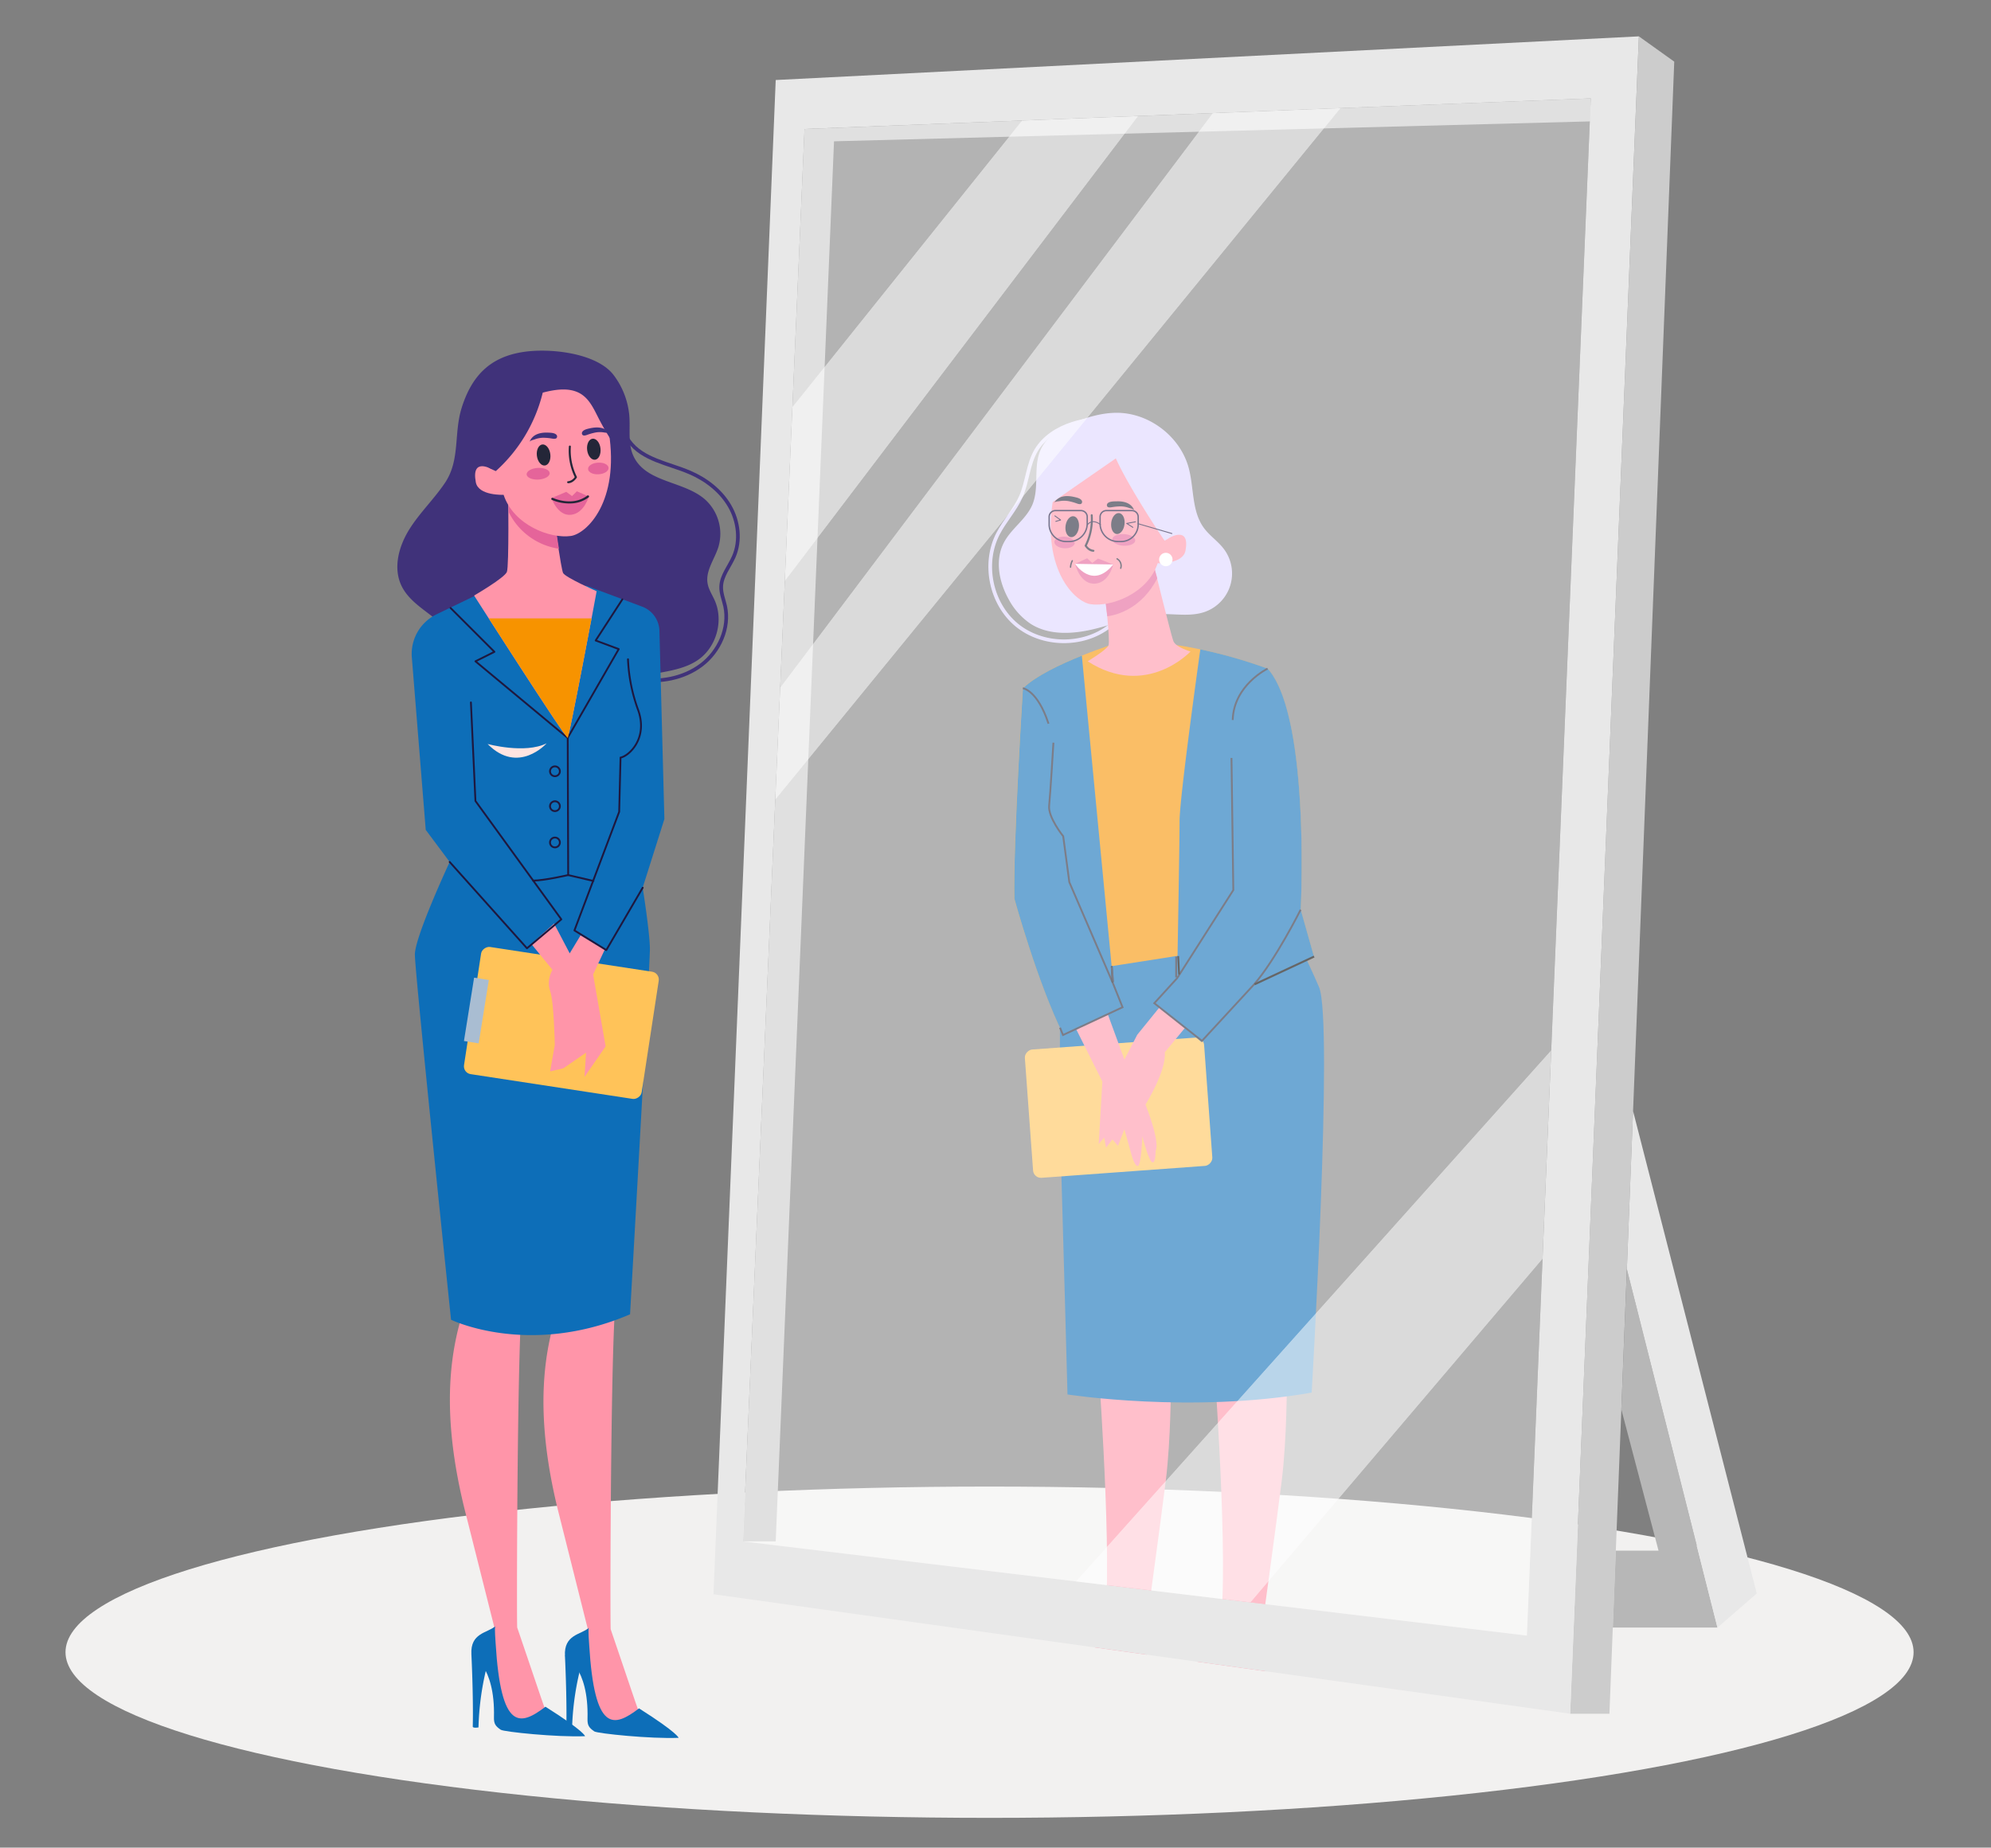 <?xml version="1.0" encoding="UTF-8"?> <svg xmlns="http://www.w3.org/2000/svg" viewBox="0 0 1003 931"><rect x="0" y="0" width="1003" height="931" fill="#808080" stroke="none"/><defs><style>.cls-1{isolation:isolate;}.cls-2{fill:#f2f1f0;}.cls-13,.cls-14,.cls-15,.cls-16,.cls-20,.cls-22,.cls-3{fill:none;}.cls-3{stroke:#ddd6ff;}.cls-14,.cls-17,.cls-18,.cls-19,.cls-20,.cls-3{stroke-miterlimit:10;}.cls-20,.cls-3{stroke-width:1.85px;}.cls-4{fill:#ddd6ff;}.cls-5{fill:#ff95a9;}.cls-6{fill:#40327a;}.cls-7{fill:#f79300;}.cls-8{fill:#0d6eb8;}.cls-9{fill:#ffc359;}.cls-10{fill:#e5649a;}.cls-11{fill:#242638;}.cls-12,.cls-17,.cls-18,.cls-19,.cls-26,.cls-27{fill:#fff;}.cls-13,.cls-14{stroke:#242638;}.cls-13,.cls-15,.cls-16,.cls-22{stroke-linecap:round;stroke-linejoin:round;}.cls-13{stroke-width:0.67px;}.cls-14,.cls-22{stroke-width:0.92px;}.cls-15,.cls-16,.cls-22{stroke:#1e183f;}.cls-15{stroke-width:0.46px;}.cls-16{stroke-width:0.69px;}.cls-17,.cls-18,.cls-19{stroke:#000;}.cls-18{stroke-width:0.91px;}.cls-19{stroke-width:0.92px;}.cls-20{stroke:#40327a;}.cls-21{fill:#a9bdd2;}.cls-23{fill:#ffe4e1;mix-blend-mode:multiply;}.cls-24{fill:#ccc;}.cls-25{fill:#e8e8e8;}.cls-26{opacity:0.71;}.cls-27{opacity:0.4;}.cls-28{fill:#b7b7b7;}</style></defs><title>biological-age</title><g class="cls-1"><g id="Layer_1" data-name="Layer 1"><ellipse class="cls-2" cx="498.5" cy="832.53" rx="465.5" ry="83.47"></ellipse><path class="cls-3" d="M562.48,210.11c-7.59.56-15.27,1.15-22.5,3.51s-14.1,6.73-18,13.3c-4.14,7.05-4.38,15.74-7.64,23.24-3,6.79-8.26,12.31-11.64,18.9-7.68,15-3.56,35.05,9.4,45.8s33.44,11.08,46.74.76"></path><path class="cls-4" d="M584.41,309.45c7.55-.23,15.38,1.37,22.52-1.12a20.52,20.52,0,0,0,9.64-31.67c-2.93-3.91-7.18-6.68-10.07-10.62-6.26-8.5-4.93-20.21-7.71-30.4-4.3-15.73-19.89-27.64-36.2-27.64-6.31,0-12.52,1.58-18.48,3.68-8.13,2.86-16.57,7.31-20,15.24-3.64,8.52-.47,18.77-4,27.31-3.09,7.36-10.59,12-14.32,19.06-4.71,8.88-2.55,20,2.4,28.79a34.23,34.23,0,0,0,11.26,12.42c9.46,5.89,21.63,5,32.44,2.29S573.27,309.77,584.41,309.45Z"></path><path class="cls-5" d="M648.27,696c0,2,0,29-2.54,49.79S635,825.88,635,825.88s7.06,44.18,2.26,44.18-63.78,4.62-70.27-1,40.07-26.71,46.56-45.17-1.41-129.57-1.41-129.57Z"></path><path class="cls-6" d="M567,869.07c-3.29-2.84,7-9.65,18.87-18.09,3.19,6,14.73,17.76,51.38-9.05,1.54,12.64,2.86,28.13,0,28.13C632.47,870.06,573.49,874.68,567,869.07Z"></path><path class="cls-5" d="M589.86,696c0,2,0,29-2.54,49.79s-10.72,80.12-10.72,80.12,7,44.18,2.25,44.18-63.78,4.62-70.27-1,40.08-26.71,46.57-45.17-1.41-129.57-1.41-129.57Z"></path><path class="cls-6" d="M508.58,869.07c-3.28-2.84,7-9.65,18.87-18.09,3.19,6,14.74,17.76,51.38-9.05,1.55,12.64,2.86,28.13,0,28.13C574.06,870.06,515.08,874.68,508.58,869.07Z"></path><path class="cls-7" d="M564.59,323.36s-36.38,11.09-49.32,23.42c0,0-4.93,78.3-4.32,106,0,0,11.72,42.54,24.66,68.43l29.59-13.56L560.89,496,593,492.89l-11.1,12.33L605.27,525l26.51-29L662,482.41l-6.78-24s4.93-97.41-16.65-121.45C638.56,336.92,598.49,321.51,564.59,323.36Z"></path><path class="cls-8" d="M534.07,490.89s-.46,64.73.46,95.24,3.24,116.52,3.24,116.52,62.42,9.71,123-.93c0,0,11.09-187.25,3.7-204.36s-12-25-12-25Z"></path><rect class="cls-9" x="531.1" y="512.88" width="64.82" height="90.53" rx="3.98" transform="translate(1079.2 -44.45) rotate(85.83)"></rect><path class="cls-5" d="M586.78,504.3l-13.87,17.1-6.47,12.49-10.18-27.75-16.18,8.33L555.34,545l-1.85,31.44,2.77-3.23.93,5.08,3.24-4.16,2.77,3.24,3.24-8.32,3.23,11.55s1.62,6.94,3.47,6.94,2.31-15,2.31-15,3.3,13,5.2,13.18c1.62.12,1.51-5.89,1.51-5.89s2.77-2.89-5.09-23.24c0,0,10.64-17.11,9.71-26.35l15.72-19Z"></path><path class="cls-5" d="M580.26,280.73s9.63,39.22,10.84,42.32,8.63,5.24,8.63,5.24-22.25,23.93-51.79,4.93c0,0,9.43-5.68,10.48-8s-2.2-29.12-2.2-29.12Z"></path><path class="cls-10" d="M574.47,284.25l-6.38,4.07-12.21,9.38c.77,2.46,1.31,7.93,1.93,12.87,5.52-.78,17.46-4.28,25.19-19.11-.53-1.93-1.86-6-1.85-7.79Z"></path><path class="cls-5" d="M530.38,252.4c-5.44,34.92,11.13,50.91,19.06,52.06,10.24,1.48,28.69-5.34,33.77-20.66,0,0,12.69.58,14-6.32,2.4-12.7-8-6.55-8-6.55s19.84-43.21-14.51-54.65C552.25,208.8,535.6,218.92,530.38,252.4Z"></path><path class="cls-11" d="M571.45,257.3c-.29-.81-1.89-1.06-2.59-1.33a12.83,12.83,0,0,0-4.5-.81,25.88,25.88,0,0,0-3.62.31c-.81.11-2.24.5-2.9-.2a1.27,1.27,0,0,1,.14-1.64c.95-1,3-1,4.29-1C566,252.43,570.05,253.37,571.45,257.3Z"></path><path class="cls-11" d="M531,253.38c.43-.74,2-.71,2.78-.85a12.82,12.82,0,0,1,4.58,0,28.23,28.23,0,0,1,3.5.94c.78.26,2.12.9,2.89.33a1.27,1.27,0,0,0,.15-1.64c-.75-1.17-2.79-1.52-4-1.8C537.27,249.56,533.11,249.76,531,253.38Z"></path><ellipse class="cls-10" cx="565.88" cy="273.22" rx="2.93" ry="5.78" transform="matrix(0.06, -1, 1, 0.06, 258.95, 821.54)"></ellipse><path class="cls-10" d="M541.4,273.66c.09-1.62-2.12-3.07-4.95-3.24s-5.2,1-5.29,2.62,2.11,3.06,4.94,3.23S541.3,275.27,541.4,273.66Z"></path><path class="cls-11" d="M550.58,278c-2.46-.15-4-2.67-4.1-2.79a.48.48,0,0,1,0-.48,29.48,29.48,0,0,0,3-15.07.49.49,0,0,1,.43-.54.51.51,0,0,1,.54.43,30.07,30.07,0,0,1-2.93,15.38,4.84,4.84,0,0,0,3.18,2.1h.17a.5.5,0,0,1,.46.49.51.51,0,0,1-.5.49Z"></path><path class="cls-4" d="M589.19,270.93a16.44,16.44,0,0,1-2.47,1.47c-.26,0-18.46-27.5-24.59-41.44l-33.75,23.38s1.84-25.65,11.4-31.9,14.91-14.61,33.2-8,25.75,22.63,22.6,37.85S589.19,270.93,589.19,270.93Z"></path><path class="cls-11" d="M566.49,264.23c.37-2.91-.84-5.46-2.69-5.69s-3.66,1.93-4,4.85.84,5.46,2.69,5.69S566.13,267.15,566.49,264.23Z"></path><ellipse class="cls-11" cx="538.14" cy="263" rx="5.32" ry="3.39" transform="matrix(0.13, -0.99, 0.99, 0.13, 209.82, 763.96)"></ellipse><path class="cls-10" d="M560.79,284.44l-7.65-3-2.91,2.23-2.56-2.37-6.08,2.84s2.18,9.5,9,9.95C558.59,294.59,560.79,284.44,560.79,284.44Z"></path><path class="cls-12" d="M560.79,284.44l-19.2-.32S550.33,297.41,560.79,284.44Z"></path><path class="cls-13" d="M562.75,281.59a4,4,0,0,1,1.83,4.74"></path><path class="cls-13" d="M540.19,282.55a8.1,8.1,0,0,0-.89,3.23"></path><path class="cls-12" d="M583.94,281.93a3.37,3.37,0,1,1,3.37,3.37A3.37,3.37,0,0,1,583.94,281.93Z"></path><path class="cls-8" d="M593,492.89s1.23-66.73,1.23-79.22c0-10.65,8.08-69.48,10.45-86.47a247.76,247.76,0,0,1,33.93,9.72c21.58,24,16.65,121.45,16.65,121.45l6.78,24L631.78,496l-26.51,29-23.42-19.73Z"></path><path class="cls-8" d="M545,330.38,560.89,496l4.31,11.72-29.59,13.56C522.67,495.36,511,452.82,511,452.82c-.61-27.74,4.32-106,4.32-106C521.78,340.59,534.2,334.7,545,330.38Z"></path><path class="cls-14" d="M620.38,381.92l.92,66.58L593,492.89,581.5,505.5l24,19L631.78,496c10.79-12.33,23.43-37.6,23.43-37.6"></path><path class="cls-14" d="M638.56,336.92s-17.1,8.32-17.56,25.89"></path><path class="cls-14" d="M530.68,374.22s-1.54,25.89-2.16,31.75,7.09,15.41,7.09,15.41l3.08,23.12L560.89,496l4.61,11.53-30,14L534,517.83"></path><path class="cls-14" d="M515.27,346.78s7.4.93,12.94,17.88"></path><polyline class="cls-15" points="571.99 262.94 567.59 263.75 570.71 265.72"></polyline><polyline class="cls-15" points="531.41 259.94 534.3 262.02 531.88 262.71"></polyline><path class="cls-16" d="M562.8,257.28h1.5a9.07,9.07,0,0,1,9.07,9.07v3.35a3.18,3.18,0,0,1-3.18,3.18H557.36a3.18,3.18,0,0,1-3.18-3.18v-3.81A8.61,8.61,0,0,1,562.8,257.28Z" transform="translate(1127.56 530.16) rotate(-180)"></path><path class="cls-16" d="M531.7,257.28h12.83a3.18,3.18,0,0,1,3.18,3.18v3.35a9.07,9.07,0,0,1-9.07,9.07h-1.5a8.61,8.61,0,0,1-8.61-8.61v-3.81a3.18,3.18,0,0,1,3.18-3.18Z"></path><path class="cls-15" d="M547.83,264.45s2-3.47,6.59-.12"></path><line class="cls-15" x1="573.26" y1="263.87" x2="590.36" y2="268.84"></line><line class="cls-17" x1="662" y1="482" x2="632" y2="496"></line><line class="cls-18" x1="593.53" y1="481.75" x2="594" y2="490.98"></line><line class="cls-19" x1="560.05" y1="486.82" x2="560.5" y2="494.98"></line><path class="cls-20" d="M286.85,183.56c8,3.13,18.4,9.13,21.83,17,3.09,7.13,3.68,15.41,8.23,21.7,6.83,9.43,19.83,11.2,30.53,15.78,8.18,3.5,15.61,9.19,20.09,16.88s5.69,17.48,2.11,25.63c-2.2,5-6.14,9.52-6.33,15-.12,3.38,1.25,6.61,2,9.92,2.35,11-3,22.84-12,29.64s-20.92,8.91-32.05,7.25-21.49-6.78-30.72-13.2l6.8,2.34"></path><path class="cls-6" d="M351.78,332.43c-12.5,8.75-31.46,4.85-42.54,15.34-2.65,2.49-4.61,5.65-7.33,8.06-7.86,7-19.84,6.19-30.05,3.71a127.34,127.34,0,0,1-21.32-7.2c-5.75-2.53-11.57-5.7-15-11-3.83-5.93-4-13.56-7.4-19.75-6-10.93-20.51-15.21-25.89-26.43-4.3-9-1.37-19.85,3.87-28.29s12.57-15.4,18.1-23.65c7.68-11.48,4.3-24.75,8.36-37.74,5-15.85,14-25.47,30.83-28.1,13.58-2.12,36.75.42,45.45,11.26a39.58,39.58,0,0,1,8.05,19.69c.92,7.76-1.17,15.89,3,23,7,11.93,24.91,11.25,35.29,20.36a23.32,23.32,0,0,1,6.71,23.93c-1.94,6.18-6.56,12-5.45,18.36.53,3.09,2.36,5.76,3.62,8.62C364.6,312.87,360.93,326,351.78,332.43Z"></path><path class="cls-8" d="M237.47,833.43s1.06,21.46.69,36.66c0,0,.07.78,2.89.33a139.64,139.64,0,0,1,3.8-29L241.3,834Z"></path><path class="cls-5" d="M234.72,763.14,249,819.84l-6.78,4.51,7.91,16.92,1.54,24.26,23.54,5.71,2.07-6.75a26.29,26.29,0,0,1-2.58-3.09c-.51-.92-5-14.48-14.14-41.28-.34-1-.06-158.52,3-168.5L235.33,655C226.75,678.26,221.35,711,234.72,763.14Z"></path><path class="cls-8" d="M274.79,860c-12.85,9.79-22.44,12.24-25.11-32-.06-.91-.58-7.46-.2-8.5-4,3.39-12.62,3.27-12,14.1,0,0,12,5.52,11.36,31.61-.09,3.31.68,4.52,3.41,6.39,1.56,1.07,28.45,3.85,42.48,3.24C294.71,874.83,294.62,872.51,274.79,860Z"></path><path class="cls-8" d="M284.6,834.32s1.06,21.46.7,36.65c0,0,.06.78,2.88.34a139.77,139.77,0,0,1,3.8-29l-3.55-7.5Z"></path><path class="cls-5" d="M281.85,764l14.23,56.69-6.77,4.52,7.9,16.92,1.54,24.26,23.55,5.7,2.06-6.74a26.29,26.29,0,0,1-2.58-3.09c-.51-.92-5-14.49-14.13-41.28-.35-1-.07-158.52,3-168.51l-28.14,3.37C273.88,679.15,268.48,711.84,281.85,764Z"></path><path class="cls-8" d="M321.92,860.83c-12.85,9.8-22.44,12.25-25.11-32-.06-.92-.58-7.46-.2-8.5-4,3.39-12.62,3.26-12,14.1,0,0,12.05,5.52,11.36,31.61-.09,3.3.69,4.52,3.41,6.39,1.56,1.07,28.45,3.84,42.48,3.24C341.84,875.72,341.76,873.4,321.92,860.83Z"></path><path class="cls-8" d="M249.41,295.3l-29.5,14.25a22.14,22.14,0,0,0-12.44,21.71l7,86.9,12.07,16.17S209,471.91,209,481s18.22,184,18.22,184,39.17,19.13,90.18-2.73c0,0,10-175.81,10-184s-3.64-31-3.64-31L334.7,412.7l-2.5-94.83a13.38,13.38,0,0,0-8.68-12.18l-28-10.5Z"></path><rect class="cls-9" x="250.41" y="470.2" width="64.82" height="90.53" rx="3.98" transform="translate(835.08 313.75) rotate(98.69)"></rect><rect class="cls-21" x="223.81" y="505.41" width="32.33" height="7.51" transform="translate(780.7 352.76) rotate(99.1)"></rect><path class="cls-5" d="M256,247.18s.51,38-.65,41-16.51,11.91-16.51,11.91,46,71.92,47.14,71.73c.69-.11,14-70.37,14.59-73.91,0,0-15.91-7-16.92-9.22S279.19,262,279.19,262Z"></path><path class="cls-10" d="M261.57,250.57l6.16,3.93,12,9.64c.39,2.71,1.1,7.62,1.85,12.36a33.68,33.68,0,0,1-25.26-18.38c0-2.33,0-4.46-.05-6.19Z"></path><path class="cls-5" d="M306.72,217.81c5.47,35.05-11.17,51.1-19.13,52.26-10.28,1.49-28.8-5.36-33.89-20.74,0,0-12.74.59-14-6.34-2.41-12.76,8-6.57,8-6.57s-17.23-38.83,17.09-50.77C280.5,180.19,301.49,184.2,306.72,217.81Z"></path><path class="cls-6" d="M266.75,222.73c.3-.81,1.9-1.07,2.6-1.33a12.69,12.69,0,0,1,4.52-.82,25.89,25.89,0,0,1,3.63.31c.82.11,2.25.51,2.91-.2a1.25,1.25,0,0,0-.14-1.64c-.95-1-3-1-4.3-1.06C272.24,217.84,268.16,218.78,266.75,222.73Z"></path><path class="cls-6" d="M307.33,218.8c-.43-.75-2.06-.72-2.8-.85a12.65,12.65,0,0,0-4.59,0,27.33,27.33,0,0,0-3.52.95c-.78.26-2.12.9-2.89.32a1.26,1.26,0,0,1-.16-1.64c.76-1.18,2.8-1.53,4.05-1.81C301.06,215,305.24,215.16,307.33,218.8Z"></path><path class="cls-10" d="M265.3,239.06c-.1-1.62,2.41-3.1,5.61-3.29s5.87,1,6,2.59-2.41,3.09-5.61,3.28S265.4,240.68,265.3,239.06Z"></path><path class="cls-10" d="M296.25,236.36c-.1-1.62,2.12-3.07,5-3.24s5.22,1,5.32,2.62-2.13,3.08-5,3.25S296.35,238,296.25,236.36Z"></path><path class="cls-11" d="M286.45,243.47c2.46-.15,4.05-2.69,4.12-2.8a.48.48,0,0,0,0-.48,29.6,29.6,0,0,1-3-15.14.48.48,0,0,0-.44-.53.5.5,0,0,0-.54.43,30.2,30.2,0,0,0,2.94,15.43,4.78,4.78,0,0,1-3.19,2.11h-.17a.49.49,0,0,0-.46.49.49.49,0,0,0,.5.49Z"></path><path class="cls-11" d="M270.47,229.69c-.37-2.92.85-5.48,2.71-5.72s3.68,1.94,4.05,4.87-.85,5.48-2.71,5.72S270.84,232.61,270.47,229.69Z"></path><path class="cls-11" d="M295.79,226.79c-.37-2.93.85-5.49,2.71-5.72s3.67,1.94,4,4.86-.84,5.49-2.7,5.72S296.16,229.71,295.79,226.79Z"></path><path class="cls-10" d="M277.83,251l7.42-3.17,2.92,2.12,2.45-2.4,6,2.63s-2.27,8.52-9,9.22S277.83,251,277.83,251Z"></path><path class="cls-11" d="M288.73,253.61a15.26,15.26,0,0,0,7.8-3,.55.55,0,0,0,.1-.78.55.55,0,0,0-.77-.1c-7.56,5.75-17.25,1.2-17.35,1.15a.56.56,0,0,0-.74.27.55.55,0,0,0,.26.74A22.3,22.3,0,0,0,288.73,253.61Z"></path><polyline class="cls-22" points="226.98 306.35 249.07 328.44 239.51 333.22 285.96 371.82 311.7 327.07 300.08 322.74 313.52 302.02"></polyline><path class="cls-22" d="M286,371.82l.23,68.66v.45s-12,2.79-17.65,2.79"></path><line class="cls-22" x1="298.94" y1="443.9" x2="286.19" y2="440.93"></line><path class="cls-23" d="M245.65,374.89s18.73,5.13,29.72-.34C275.37,374.55,261.12,390.61,245.65,374.89Z"></path><path class="cls-22" d="M277.08,388.64a2.48,2.48,0,1,1,2.48,2.48A2.48,2.48,0,0,1,277.08,388.64Z"></path><path class="cls-22" d="M277.08,406.23a2.48,2.48,0,1,1,2.48,2.48A2.48,2.48,0,0,1,277.08,406.23Z"></path><path class="cls-22" d="M277.08,424.51a2.48,2.48,0,1,1,2.48,2.48A2.48,2.48,0,0,1,277.08,424.51Z"></path><path class="cls-5" d="M267.67,475.66l10.64,13s-3.15,5.12-1.18,10.64,2.36,27.18,2.36,27.18l-2.36,13.39,6.69-1.58,11.42-7.88-.78,12.22,10.63-15.37L298.79,491l5.91-12.61-12.21-7.09L287,480.38l-7.87-15Z"></path><path class="cls-7" d="M298,311.59c-4.05,21.4-11.53,60.14-12,60.23-.85.14-26.72-39.93-39.77-60.23Z"></path><path class="cls-22" d="M316.36,332.19a84.14,84.14,0,0,0,5.13,25.62c5.12,14.35-4.78,23.23-8.88,23.92l-.69,27.32-22.54,59.78,16.05,9.91,18.34-31.43"></path><polyline class="cls-22" points="226.53 434.33 265.47 477.83 282.77 463.25 239.51 403.59 237.23 353.94"></polyline><path class="cls-6" d="M238,219.69a14,14,0,0,0-.92,5c.18,2.85,2.07,5.31,4.17,7.25a29.12,29.12,0,0,0,8.52,5.44,78,78,0,0,0,23.65-39.54c6.53-1.68,14-2.84,19.59.9,4.07,2.72,6.22,7.44,8.44,11.81a127.81,127.81,0,0,0,11.66,18.72c-2-7.41-1.42-15.22-2.29-22.83s-3.6-15.68-10-19.81c-5.13-3.3-11.58-3.47-17.65-3.94-6.29-.48-12.6-1.39-18.86-.64s-12.62,3.41-16.18,8.62a32,32,0,0,0-3.66,8.6Q241.21,209.48,238,219.69Z"></path><polygon class="cls-2" points="514.83 825 648.27 843.62 662 887 484 876 514.83 825"></polygon><line class="cls-14" x1="592.53" y1="482" x2="592.5" y2="492.5"></line><line class="cls-14" x1="560.05" y1="487.25" x2="560.78" y2="494.82"></line><polygon class="cls-24" points="825.62 18.32 843.43 31.06 810.77 863.53 790.97 863.53 825.62 18.32"></polygon><polygon class="cls-24" points="801.37 61.16 801.37 49.58 405.3 65.02 374.29 776.69 390.78 776.69 420.15 71.2 801.37 61.16"></polygon><path class="cls-25" d="M390.78,40.32l-31.34,763L791,863.53,825.61,18.32ZM769.2,824.16,374.29,776.69,405.3,65,801.37,49.58Z"></path><polygon class="cls-26" points="514.83 60.75 399.2 205.04 395.37 292.86 573.41 58.47 514.83 60.75"></polygon><polygon class="cls-27" points="573.41 58.47 395.37 292.86 393.04 346.43 610.91 57.01 573.41 58.47"></polygon><polygon class="cls-27" points="769.2 824.16 777.08 634.39 630.01 807.43 769.2 824.16"></polygon><polygon class="cls-27" points="405.3 65.02 399.2 205.04 514.83 60.75 405.3 65.02"></polygon><polygon class="cls-26" points="541.99 796.85 630.01 807.43 777.08 634.39 781.45 529.15 541.99 796.85"></polygon><polygon class="cls-26" points="610.91 57.01 393.04 346.43 390.57 402.99 675.38 54.49 610.91 57.01"></polygon><polygon class="cls-27" points="801.37 49.58 675.38 54.49 390.57 402.99 374.29 776.69 541.99 796.85 781.45 529.15 801.37 49.58"></polygon><polygon class="cls-28" points="813.99 781.34 835.51 781.34 816.78 710.18 819.56 639.49 865.21 820.11 812.47 820.11 813.99 781.34"></polygon><polygon class="cls-25" points="865.21 820.11 885 802.94 822.68 559.82 819.56 639.49 865.21 820.11"></polygon></g></g></svg> 